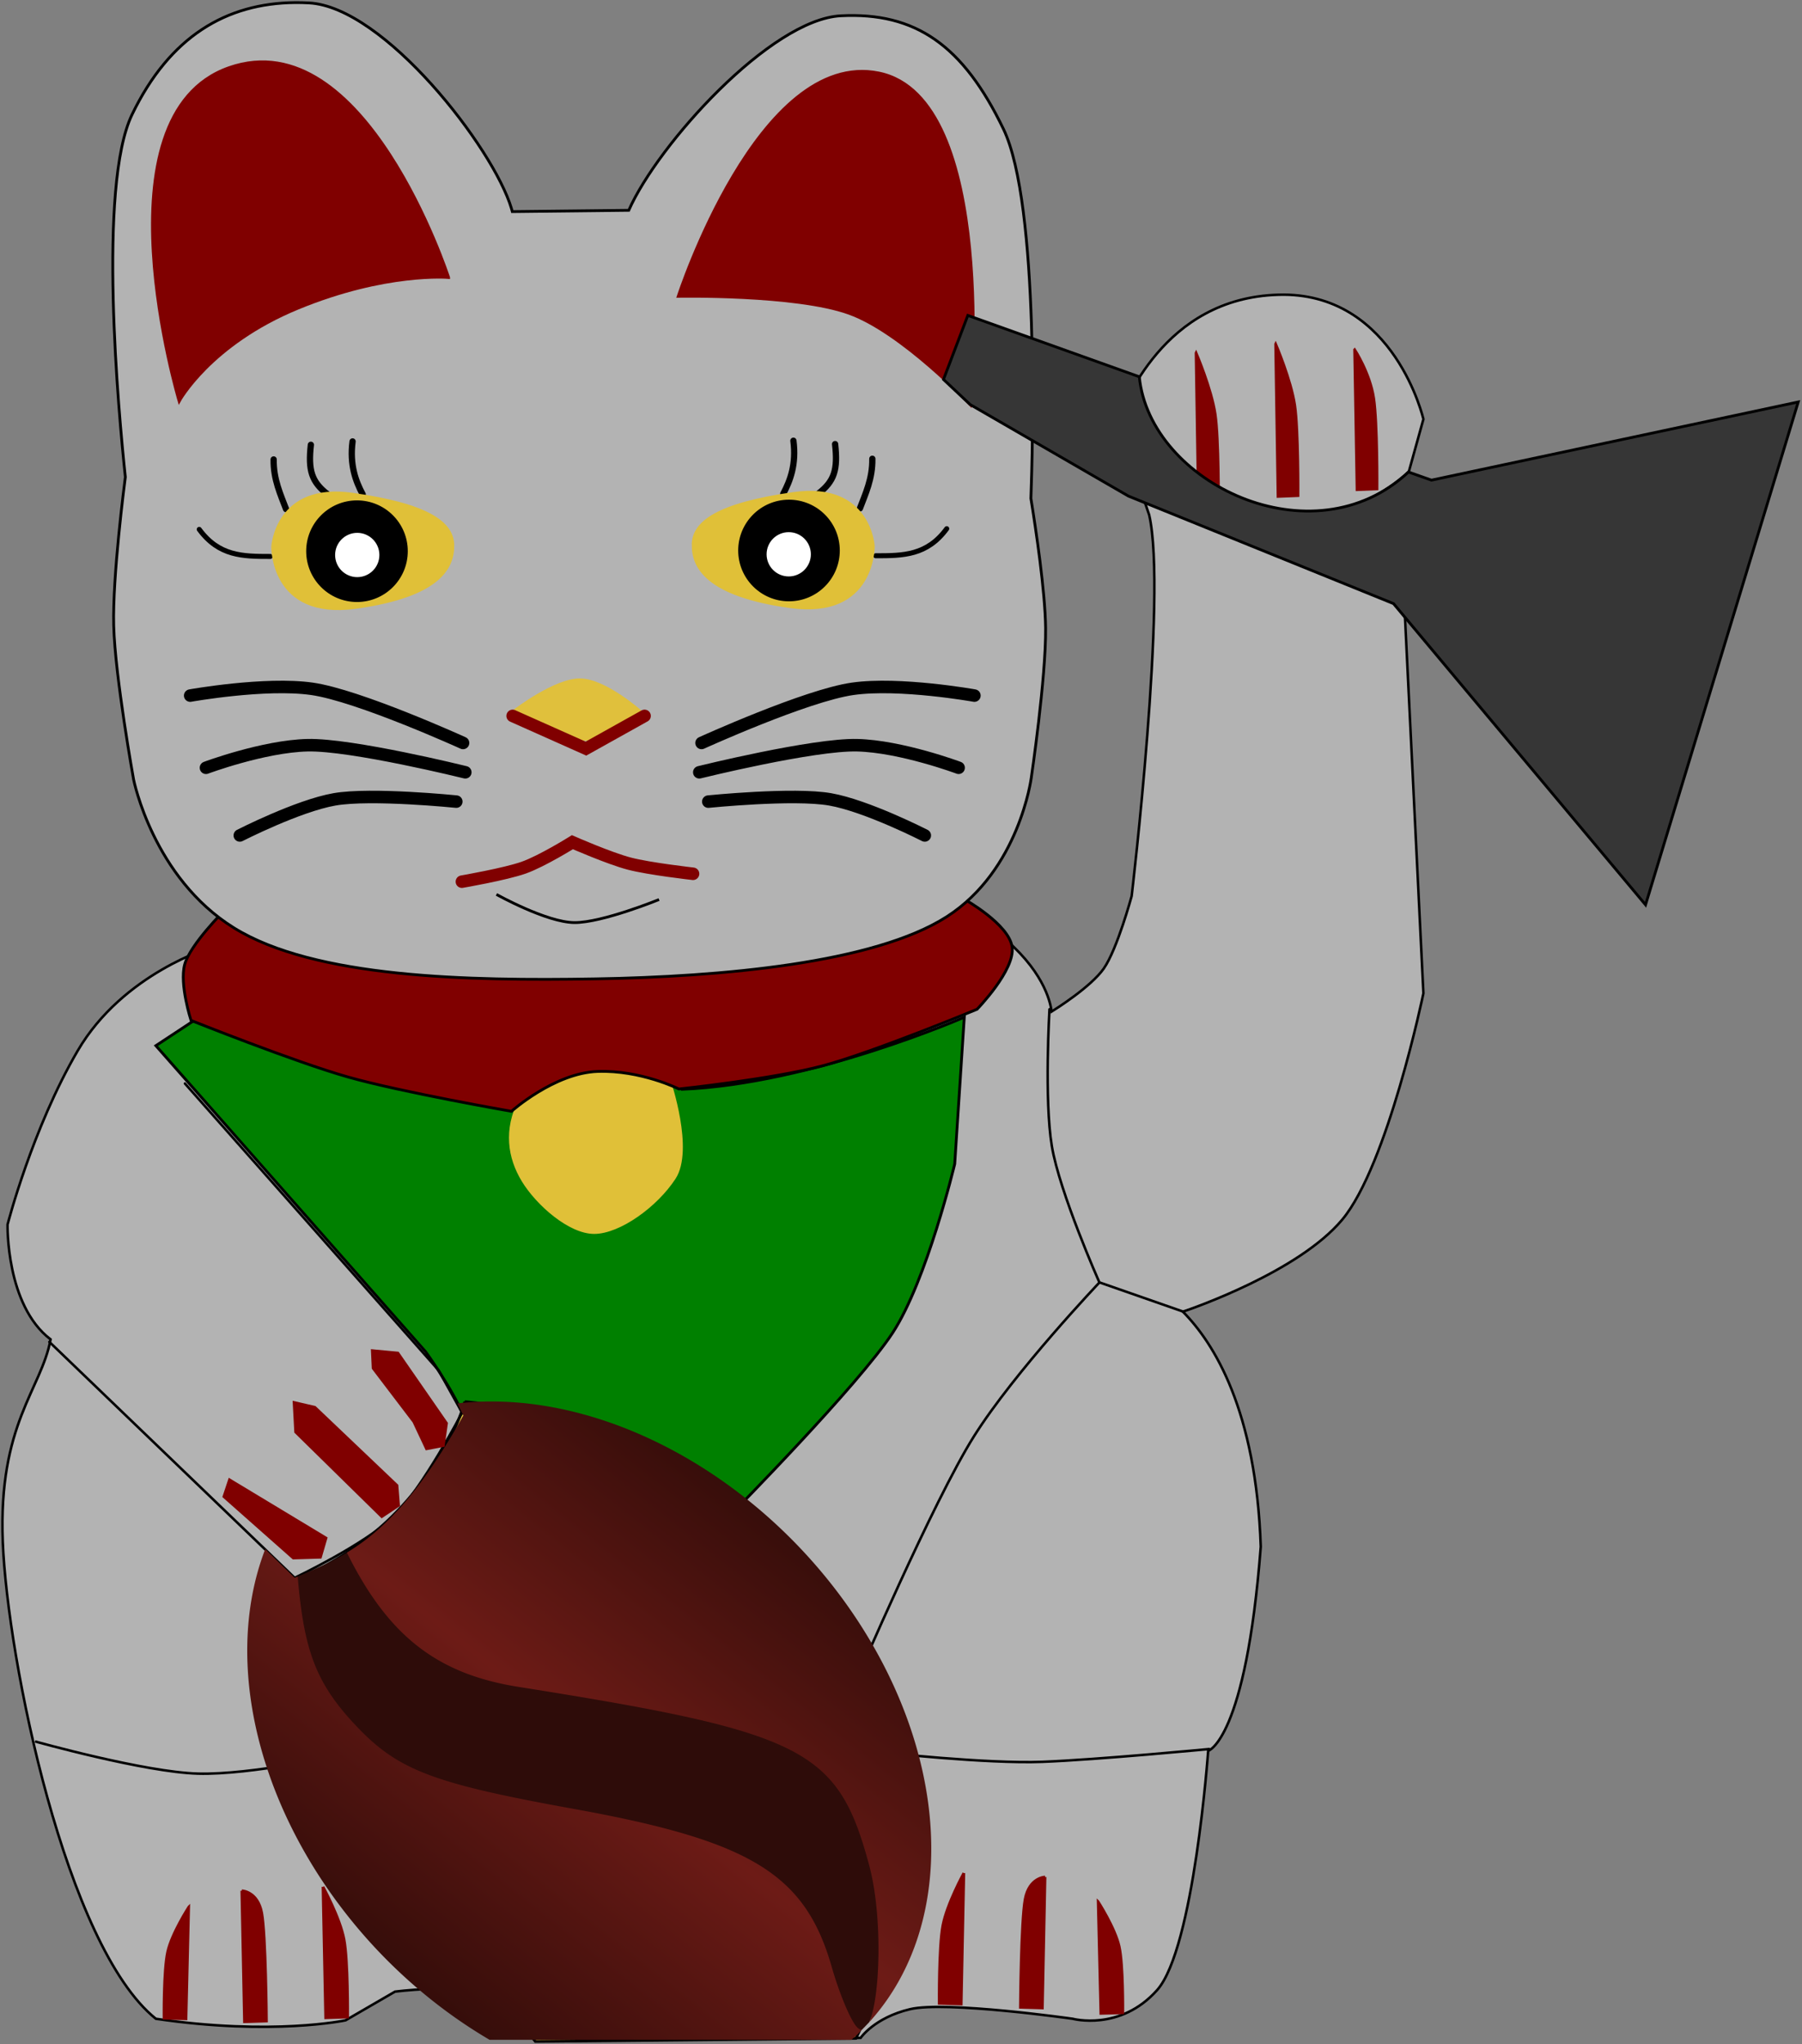 <?xml version="1.0" encoding="UTF-8" standalone="no"?>
<svg
   xmlns:dc="http://purl.org/dc/elements/1.1/"
   xmlns:cc="http://creativecommons.org/ns#"
   xmlns:rdf="http://www.w3.org/1999/02/22-rdf-syntax-ns#"
   xmlns:svg="http://www.w3.org/2000/svg"
   xmlns="http://www.w3.org/2000/svg"
   xmlns:xlink="http://www.w3.org/1999/xlink"
   xmlns:sodipodi="http://sodipodi.sourceforge.net/DTD/sodipodi-0.dtd"
   xmlns:inkscape="http://www.inkscape.org/namespaces/inkscape"
   inkscape:version="1.0beta2 (unknown)"
   version="1.1"
   viewBox="0 0 305.734 346.713"
   sodipodi:docname="lucky_listening_cat.svg"
   id="svg4881"
   width="305.734"
   height="346.713">
  <rect x="0" y="0" width="305.734" height="346.713" fill="#808080" stroke="none"/>
  <defs
     id="defs78">
    <linearGradient
       id="linearGradient1232-3"
       inkscape:collect="always">
      <stop
         id="stop1228"
         offset="0"
         style="stop-color:#350d0a;stop-opacity:1" />
      <stop
         id="stop1230"
         offset="1"
         style="stop-color:#6d1b16;stop-opacity:1" />
    </linearGradient>
    <linearGradient
       spreadMethod="reflect"
       gradientTransform="translate(73.719,269.648)"
       gradientUnits="userSpaceOnUse"
       y2="469.98"
       x2="775.979"
       y1="509.92"
       x1="744.285"
       id="linearGradient1234"
       xlink:href="#linearGradient1232-3"
       inkscape:collect="always" />
    <linearGradient
       spreadMethod="reflect"
       y2="469.98"
       x2="775.979"
       y1="509.92"
       x1="744.285"
       gradientTransform="translate(-677.401,-175.353)"
       gradientUnits="userSpaceOnUse"
       id="linearGradient1261"
       xlink:href="#linearGradient1232-3"
       inkscape:collect="always" />
  </defs>
  <sodipodi:namedview
     lock-margins="true"
     inkscape:window-maximized="1"
     inkscape:window-y="27"
     inkscape:window-x="0"
     inkscape:window-height="1016"
     inkscape:window-width="1920"
     inkscape:document-rotation="0"
     inkscape:document-units="in"
     inkscape:pageopacity="0.0"
     fit-margin-bottom="0.2"
     units="in"
     fit-margin-right="0.3"
     fit-margin-top="0.2"
     inkscape:cy="289.07612"
     inkscape:cx="48.401879"
     inkscape:current-layer="g4728"
     borderopacity="1.0"
     showgrid="false"
     inkscape:zoom="2"
     inkscape:showpageshadow="false"
     pagecolor="#ffffff"
     fit-margin-left="0.2"
     inkscape:pageshadow="2"
     bordercolor="#666666"
     id="base" />
  <g
     transform="translate(-103.911,-159.557)"
     inkscape:groupmode="layer"
     inkscape:label="Layer 1"
     id="layer1">
    <g
       transform="translate(-774.34,40.182)"
       id="g4728">
      <g
         id="g1194">
        <path
           id="path3087-7"
           d="m 1096.049,169.355 c -0.3,-0.002 -0.608,0.006 -0.914,0.015 -19.631,0.567 -26.03,18.755 -27.595,21.637 0.599,7.21 1.207,2.279 5.678,15.693 3.119,13.414 -2.965,64.659 -2.965,64.659 0,0 -2.435,9.009 -4.734,12.3 -2.182,3.123 -8.222,6.911 -8.849,7.301 -0.231,-1.848 -1.537,-7.233 -8.879,-13.112 -9.077,-7.269 -133.627,2.168 -133.627,2.168 0,0 -15.016,4.397 -22.728,17.581 -7.712,13.183 -11.902,29.483 -11.902,29.483 0,0 -0.325,13.668 7.301,19.483 -1.572,8.52 -8.9,14.324 -8.112,34.35 0.788,20.026 10.736,68.675 25.973,80.885 19.784,2.913 32.182,0.265 32.182,0.265 l 8.392,-4.867 c 0,0 9.851,-1.261 14.07,0.28 4.22,1.542 10,8.112 10,8.112 l 54.927,-0.546 c 0,0 2.324,-3.426 8.377,-4.867 6.054,-1.441 27.595,1.622 27.595,1.622 0,0 8.064,2.186 14.336,-4.867 6.271,-7.053 8.658,-40.574 8.658,-40.574 0,0 6.39,-1.819 8.923,-34.63 -0.781,-23.119 -7.931,-34.537 -13.215,-39.866 1.626,-0.548 19.63,-6.765 27.02,-15.589 7.739,-9.241 13.79,-38.406 13.79,-38.406 l -4.056,-82.787 4.056,-14.602 c 0,0 -4.825,-21.005 -23.701,-21.12 z"
           sodipodi:nodetypes="sscccscscsccscccsccscscccscccs"
           style="fill:#b3b3b3;stroke:#000000;stroke-width:0.425"
           inkscape:connector-curvature="0" />
        <path
           id="path3095-9"
           d="m 911.2,292.457 -6.504,4.284 45.747,51.888 c 0,0 4.501,6.178 6.419,10.846 3.802,2.551 15.779,0.826 22.389,2.765 6.61,1.94 23.395,13.635 23.395,13.635 0,0 21.202,-21.5 27.038,-30.398 5.835,-8.898 10.55,-28.674 10.55,-28.674 l 1.623,-24.887 c 0,0 -25.988,11.357 -47.918,12.225 -3.534,-3.46 -17.615,-7.942 -29.044,3.194 -10.888,0.316 -53.695,-14.878 -53.695,-14.878 z"
           sodipodi:nodetypes="cccczczccccc"
           style="fill:#008000;stroke:#000000;stroke-width:0.472px"
           inkscape:connector-curvature="0" />
        <path
           id="path3031-5"
           d="m 966.448,306.002 c -2.531,4.982 -1.863,9.698 0.552,13.652 2.416,3.953 7.875,8.795 12.083,8.781 4.208,-0.014 10.477,-4.475 13.588,-9.254 3.111,-4.779 -0.828,-16.382 -0.828,-16.382 0,0 -18.496,-4.769 -25.396,3.203 z"
           sodipodi:nodetypes="czzzcc"
           style="fill:#e0c038;stroke:#e0c038;stroke-width:0.472px"
           inkscape:connector-curvature="0" />
        <path
           id="path3027-4"
           d="m 916.34,273.791 c 0,0 -5.865,5.824 -6.763,9.198 -0.898,3.373 1.082,9.468 1.082,9.468 0,0 17.583,7.033 26.646,9.603 9.062,2.57 27.727,5.816 27.727,5.816 0,0 7.275,-6.506 14.608,-6.763 7.332,-0.256 13.796,2.976 13.796,2.976 0,0 16.017,-1.694 24.449,-3.948 8.431,-2.254 26.137,-9.577 26.137,-9.577 0,0 6.484,-6.655 5.951,-10.55 -0.533,-3.895 -8.115,-8.115 -8.115,-8.115 z"
           sodipodi:nodetypes="czczczczczcc"
           style="fill:#800000;stroke:#000000;stroke-width:0.472px"
           inkscape:connector-curvature="0" />
        <path
           id="path3025-3"
           style="fill:#b3b3b3;stroke:#000000;stroke-width:0.472px"
           inkscape:connector-curvature="0"
           d="m 928.323,119.813 c -11.655,0.11 -21.261,5.711 -27.669,18.996 -5.862,12.153 -2.278,50.726 -1.136,61.487 -0.135,1.023 -2.195,16.869 -1.976,25.206 0.225,8.611 3.377,26.105 3.377,26.105 0,0 3.304,16.65 17.035,25.161 13.731,8.512 39.776,9.004 61.28,8.643 21.506,-0.361 47.347,-2.666 59.647,-10.546 12.298,-7.879 14.336,-23.539 14.336,-23.539 0,0 2.524,-17.041 2.434,-25.427 -0.067,-6.221 -1.667,-16.875 -2.493,-21.975 0.298,-8.14 1.503,-49.886 -4.661,-62.667 -6.835,-14.171 -14.877,-19.855 -27.595,-19.203 -11.892,0.61 -31.029,21.791 -35.972,32.993 l -19.763,0.221 c -0.05,-0.172 -0.08,-0.323 -0.133,-0.501 -3.068,-10.341 -21.647,-34.243 -34.365,-34.896 -0.795,-0.041 -1.568,-0.066 -2.345,-0.059 z" />
        <path
           id="path3001-1"
           d="m 1042.859,187.997 c 0,0 4.907,-52.053 -15.493,-56.234 -20.401,-4.182 -34.048,37.874 -34.048,37.874 0,0 19.957,-0.383 28.979,2.869 9.022,3.252 20.562,15.494 20.562,15.494 z"
           sodipodi:nodetypes="czczc"
           style="fill:#800000;stroke:#800000;stroke-width:0.472px"
           inkscape:connector-curvature="0" />
        <path
           id="path2999-2"
           d="m 954.366,166.443 c 0,0 -14.205,-43.648 -37.24,-35.592 -23.035,8.055 -8.478,56.593 -8.478,56.593 0,0 5.239,-9.657 20.159,-15.803 14.92,-6.146 25.559,-5.196 25.559,-5.196 z"
           sodipodi:nodetypes="czczc"
           style="fill:#800000;stroke:#800000;stroke-width:0.472px"
           inkscape:connector-curvature="0" />
        <path
           id="path3091-3"
           d="m 957.103,357.13 c 0,0 43.316,2.637 60.968,39.202 24.144,33.59 5.388,68.788 5.388,68.788 l -54.375,0.53 c 0,0 -14.149,-17.292 -21.077,-29.014 -13.962,-15.51 -20.706,-48.862 -20.706,-48.862 0,0 10.55,-3.506 19.206,-12.973 8.656,-9.468 10.595,-17.673 10.595,-17.673 z"
           sodipodi:nodetypes="cccccczc"
           style="fill:#e4c844;stroke:#000000;stroke-width:0.472px"
           inkscape:connector-curvature="0" />
        <path
           id="path3109-1"
           d="m 1009.396,429.066 h 0.271"
           style="fill:none;stroke:#000000;stroke-width:0.472px"
           inkscape:connector-curvature="0" />
        <g
           id="g4707"
           transform="matrix(0.472,0,0,0.472,464.799,67.388)">
          <path
             id="path3103-3"
             sodipodi:nodetypes="ccccccccccccccccccccccccccccccccc"
             inkscape:connector-curvature="0"
             style="fill:#000000;stroke:#000000;stroke-width:1px"
             d="m 1064.2,639.34 -53.878,61.329 4.012,4.585 22.9,-19.114 14.929,13.383 -34.39,21.207 5.732,11.463 34.963,-26.366 6.305,10.317 -31.524,24.073 1.146,6.305 27.512,-14.902 5.732,10.317 -21.78,18.914 4.585,6.878 67.633,-68.207 9.171,1.72 -2.293,8.598 9.171,-0.573 -4.585,-17.195 -10.317,-4.012 -42.414,42.987 -5.732,-4.012 48.146,-49.865 -5.159,-7.451 -42.414,38.402 -4.585,-6.878 37.256,-44.134 -10.89,-5.732 -31.524,40.122 c -2.868,-3.442 -27.738,-30.572 -13.396,-14.156 l 26.579,-30.551 z" />
          <path
             id="path3111-1"
             sodipodi:nodetypes="ccccccccccccccscccccccscccccsccccsccsc"
             inkscape:connector-curvature="0"
             style="fill:#000000;stroke:#000000;stroke-width:1px"
             d="m 1059.9,771.45 -4.012,7.451 19.488,-1.72 27.512,-30.378 5.732,-1.146 4.299,10.89 -29.804,27.225 -13.756,3.439 0.287,6.305 24.933,23.786 2.579,-5.159 -12.323,-14.902 7.451,-10.317 19.774,-18.055 c 0,0 6.562,0.633 8.597,2.866 1.982,2.175 2.006,8.598 2.006,8.598 l -18.628,15.762 2.006,4.299 h 12.61 l 29.518,-32.957 6.591,-2.006 0.58,6.771 c 0,0 7.646,-0.195 8.498,-3.439 2.726,-10.384 -2.773,-25.972 -2.773,-25.972 l -12.896,-16.622 -24.073,20.347 -8.024,-1.433 -0.287,-9.744 c 0,0 16.838,-14.291 27.225,-16.049 4.322,-0.731 12.896,2.579 12.896,2.579 l 2.293,-4.299 -20.634,-3.152 -23.213,8.884 c 0,0 -7.087,1.944 -9.744,4.299 -5.321,4.716 -10.89,18.341 -10.89,18.341 l -14.902,14.616 c 0,0 -5.325,8.02 -9.457,10.03 -2.846,1.385 -9.457,0.86 -9.457,0.86 z" />
          <g
             id="g4137-3"
             style="fill:#e8d04c;stroke:#e8d04c"
             transform="translate(738.06,25.335)">
            <path
               id="path3113-8"
               d="m 413.82,714.59 -6.591,-6.305 -6.878,4.299 -2.006,8.598 4.872,9.171 11.75,2.293 z"
               style="fill:#e8d04c;stroke:#e8d04c;stroke-width:1px"
               inkscape:connector-curvature="0" />
            <path
               id="path3115-7"
               d="m 397.49,732.36 -6.018,-5.445 -6.305,5.445 -0.287,8.884 9.171,5.732 6.878,-6.591 z"
               style="fill:#e8d04c;stroke:#e8d04c;stroke-width:1px"
               inkscape:connector-curvature="0" />
          </g>
        </g>
        <g
           id="g4723"
           transform="matrix(0.472,0,0,0.472,462.44,65.028)">
          <path
             id="path3135-7"
             sodipodi:nodetypes="ccczc"
             style="fill:#800000;stroke:#800000;stroke-width:1px"
             inkscape:connector-curvature="0"
             d="m 1310.9,242 0.86,54.737 7.165,-0.287 c 0,0 0.162,-23.419 -1.175,-32.494 -1.337,-9.075 -6.849,-21.957 -6.849,-21.957 z" />
          <path
             id="path3135-1-9"
             sodipodi:nodetypes="ccczc"
             style="fill:#800000;stroke:#800000;stroke-width:1px"
             inkscape:connector-curvature="0"
             d="m 1339.5,238.8 0.86,54.737 7.165,-0.287 c 0,0 0.162,-23.419 -1.175,-32.494 -1.337,-9.075 -6.849,-21.957 -6.849,-21.957 z" />
          <path
             id="path3135-1-1-3"
             sodipodi:nodetypes="ccczc"
             style="fill:#800000;stroke:#800000;stroke-width:1px"
             inkscape:connector-curvature="0"
             d="m 1367.9,240.83 0.86,50.279 7.165,-0.287 c 0,0 0.162,-23.419 -1.175,-32.494 -1.337,-9.075 -6.849,-17.498 -6.849,-17.498 z" />
        </g>
        <g
           id="g4087-1"
           style="fill:#800000;stroke:#800000"
           transform="matrix(0.472,0,0,0.472,808.888,77.457)">
          <path
             id="path3135-1-5-9"
             sodipodi:nodetypes="ccczc"
             style="fill:#800000;stroke:#800000;stroke-width:0.974px"
             inkscape:connector-curvature="0"
             d="m 263.06,766.86 0.949,47.062 7.911,-0.246 c 0,0 0.179,-20.135 -1.298,-27.938 -1.477,-7.803 -7.562,-18.878 -7.562,-18.878 z" />
          <path
             id="path3135-1-5-2-8"
             sodipodi:nodetypes="ccczc"
             style="fill:#800000;stroke:#800000;stroke-width:0.905px"
             inkscape:connector-curvature="0"
             d="m 214.81,774.08 -0.957,40.242 -7.973,-0.211 c 0,0 -0.181,-17.217 1.308,-23.889 1.488,-6.672 7.622,-16.142 7.622,-16.142 z" />
          <path
             id="path3135-1-5-7-6"
             sodipodi:nodetypes="ccczc"
             style="fill:#800000;stroke:#800000;stroke-width:0.974px"
             inkscape:connector-curvature="0"
             d="m 233.88,768.28 0.949,47.062 7.911,-0.246 c 0,0 -0.226,-31.078 -1.703,-38.881 -1.477,-7.803 -7.157,-7.935 -7.157,-7.935 z" />
        </g>
        <g
           id="g4087-6-5"
           style="fill:#800000;stroke:#800000"
           transform="matrix(-0.472,0,0,0.472,1165.946,75.126)">
          <path
             id="path3135-1-5-1-0"
             sodipodi:nodetypes="ccczc"
             style="fill:#800000;stroke:#800000;stroke-width:0.974px"
             inkscape:connector-curvature="0"
             d="m 263.06,766.86 0.949,47.062 7.911,-0.246 c 0,0 0.179,-20.135 -1.298,-27.938 -1.477,-7.803 -7.562,-18.878 -7.562,-18.878 z" />
          <path
             id="path3135-1-5-2-4-2"
             sodipodi:nodetypes="ccczc"
             style="fill:#800000;stroke:#800000;stroke-width:0.905px"
             inkscape:connector-curvature="0"
             d="m 214.81,777.08 -0.957,40.242 -7.973,-0.211 c 0,0 -0.181,-17.217 1.308,-23.889 1.488,-6.672 7.622,-16.142 7.622,-16.142 z" />
          <path
             id="path3135-1-5-7-2-8"
             sodipodi:nodetypes="ccczc"
             style="fill:#800000;stroke:#800000;stroke-width:0.974px"
             inkscape:connector-curvature="0"
             d="m 233.88,768.28 0.949,47.062 7.911,-0.246 c 0,0 -0.226,-31.078 -1.703,-38.881 -1.477,-7.803 -7.157,-7.935 -7.157,-7.935 z" />
        </g>
        <g
           id="g4272-6"
           transform="matrix(0.472,0,0,0.472,812.192,74.625)">
          <g
             id="g4210-0">
            <g
               id="g3919-2"
               style="fill:none;stroke:#000000">
              <path
                 id="path3145-4"
                 sodipodi:nodetypes="czc"
                 style="fill:none;stroke:#000000;stroke-width:4.5;stroke-linecap:round"
                 inkscape:connector-curvature="0"
                 d="m 306.4,361.8 c 0,0 -37.502,-17.058 -54.309,-19.454 -16.806,-2.396 -43.771,2.432 -43.771,2.432" />
              <path
                 id="path3147-8"
                 sodipodi:nodetypes="czc"
                 style="fill:none;stroke:#000000;stroke-width:4.5;stroke-linecap:round"
                 inkscape:connector-curvature="0"
                 d="m 307.21,372.34 c 0,0 -40.923,-10.114 -56.74,-9.727 -15.818,0.387 -36.476,8.106 -36.476,8.106" />
              <path
                 id="path3149-6"
                 sodipodi:nodetypes="czc"
                 style="fill:none;stroke:#000000;stroke-width:4.5;stroke-linecap:round"
                 inkscape:connector-curvature="0"
                 d="m 303.97,382.88 c 0,0 -30.602,-3.108 -43.771,-0.811 -13.169,2.298 -34.044,12.969 -34.044,12.969" />
            </g>
            <g
               id="g3919-8-5"
               style="stroke:#000000"
               transform="matrix(-1,0,0,1,698.53,0)">
              <path
                 id="path3145-8-0"
                 sodipodi:nodetypes="czc"
                 style="fill:none;stroke:#000000;stroke-width:4.5;stroke-linecap:round"
                 inkscape:connector-curvature="0"
                 d="m 306.4,361.8 c 0,0 -37.502,-17.058 -54.309,-19.454 -16.806,-2.396 -43.771,2.432 -43.771,2.432" />
              <path
                 id="path3147-2-9"
                 sodipodi:nodetypes="czc"
                 style="fill:none;stroke:#000000;stroke-width:4.5;stroke-linecap:round"
                 inkscape:connector-curvature="0"
                 d="m 307.21,372.34 c 0,0 -40.923,-10.114 -56.74,-9.727 -15.818,0.387 -36.476,8.106 -36.476,8.106" />
              <path
                 id="path3149-4-0"
                 sodipodi:nodetypes="czc"
                 style="fill:none;stroke:#000000;stroke-width:4.5;stroke-linecap:round"
                 inkscape:connector-curvature="0"
                 d="m 303.97,382.88 c 0,0 -30.602,-3.108 -43.771,-0.811 -13.169,2.298 -34.044,12.969 -34.044,12.969" />
            </g>
          </g>
          <path
             id="path3951-0"
             sodipodi:nodetypes="czczc"
             style="fill:none;stroke:#800000;stroke-width:4.5;stroke-linecap:round"
             inkscape:connector-curvature="0"
             d="m 305.99,411.65 c 0,0 15.671,-2.702 22.291,-5.066 6.62,-2.364 17.427,-9.119 17.427,-9.119 0,0 13.239,5.809 20.467,7.7 7.228,1.891 22.899,3.648 22.899,3.648" />
          <g
             id="g4206-6">
            <path
               id="path3955-1"
               d="m 325.14,350.05 c 0,0 14.469,-11.083 23.405,-10.943 8.937,0.14 21.683,11.449 21.683,11.449 0,0 -7.157,9.848 -19.555,9.93 -12.399,0.082 -25.533,-10.436 -25.533,-10.436 z"
               sodipodi:nodetypes="czczc"
               style="fill:#e0c03c;stroke:#e0c03c;stroke-width:1px"
               inkscape:connector-curvature="0" />
            <path
               id="path3953-3"
               d="m 324.23,352.08 26.344,11.753 21.075,-11.753"
               sodipodi:nodetypes="ccc"
               style="fill:none;stroke:#800000;stroke-width:4.5;stroke-linecap:round"
               inkscape:connector-curvature="0" />
          </g>
          <g
             id="g4220-8">
            <path
               id="path3965-9"
               d="m 425.15,253.19 c 1.107,8.483 -1.161,14.385 -3.648,19.049"
               style="fill:none;stroke:#000000;stroke-width:2.25;stroke-linecap:round"
               inkscape:connector-curvature="0" />
            <path
               id="path3967-3"
               d="m 440.14,254.4 c 1.022,9.191 -0.229,13.333 -6.079,17.833"
               style="fill:none;stroke:#000000;stroke-width:2.25;stroke-linecap:round"
               inkscape:connector-curvature="0" />
            <path
               id="path3969-4"
               d="m 453.52,259.67 c 0.125,7.165 -2.565,12.784 -4.458,17.833"
               style="fill:none;stroke:#000000;stroke-width:2.25;stroke-linecap:round"
               inkscape:connector-curvature="0" />
            <path
               id="path3971-4"
               d="m 480.27,284.8 c -7.095,9.631 -15.572,9.727 -25.533,9.727"
               style="fill:none;stroke:#000000;stroke-width:1.8;stroke-linecap:round"
               inkscape:connector-curvature="0" />
            <g
               id="g3976-5-6"
               transform="matrix(-1,0,0,1,696.33,-1.399)">
              <path
                 id="path3033-5-0"
                 sodipodi:nodetypes="zzczz"
                 style="fill:#e0c038;stroke:#e0c038;stroke-width:1px"
                 inkscape:connector-curvature="0"
                 d="m 307.22,291.89 c -0.102,-7.918 -8.754,-14.463 -36.109,-18.341 -27.355,-3.878 -28.658,18.914 -28.658,18.914 0,0 -0.453,25.959 29.805,21.78 30.257,-4.179 35.065,-14.435 34.963,-22.353 z" />
              <circle
                 r="15.475"
                 cy="272.398"
                 cx="119.218"
                 id="path3035-1-6"
                 style="fill:#000000;stroke:#000000;stroke-width:1px"
                 transform="matrix(1.143,0,0,1.143,136.5,-17.312)" />
              <circle
                 r="15.475"
                 cy="272.398"
                 cx="119.218"
                 id="path3035-7-7-6"
                 style="fill:#ffffff;stroke:#ffffff;stroke-width:1px"
                 transform="matrix(0.498,0,0,0.498,213.49,159.75)" />
            </g>
          </g>
          <g
             id="g4220-6-1"
             transform="matrix(-1,0,0,1,691.84,0.249)">
            <path
               id="path3965-8-8"
               d="m 425.15,253.19 c 1.107,8.483 -1.161,14.385 -3.648,19.049"
               style="fill:none;stroke:#000000;stroke-width:2.25;stroke-linecap:round"
               inkscape:connector-curvature="0" />
            <path
               id="path3967-5-4"
               d="m 440.14,254.4 c 1.022,9.191 -0.229,13.333 -6.079,17.833"
               style="fill:none;stroke:#000000;stroke-width:2.25;stroke-linecap:round"
               inkscape:connector-curvature="0" />
            <path
               id="path3969-7-9"
               d="m 453.52,259.67 c 0.125,7.165 -2.565,12.784 -4.458,17.833"
               style="fill:none;stroke:#000000;stroke-width:2.25;stroke-linecap:round"
               inkscape:connector-curvature="0" />
            <path
               id="path3971-6-6"
               d="m 480.27,284.8 c -7.095,9.631 -15.572,9.727 -25.533,9.727"
               style="fill:none;stroke:#000000;stroke-width:1.8;stroke-linecap:round"
               inkscape:connector-curvature="0" />
            <g
               id="g3976-5-1-3"
               transform="matrix(-1,0,0,1,696.33,-1.399)">
              <path
                 id="path3033-5-8-7"
                 sodipodi:nodetypes="zzczz"
                 style="fill:#e0c038;stroke:#e0c038;stroke-width:1px"
                 inkscape:connector-curvature="0"
                 d="m 307.22,291.89 c -0.102,-7.918 -8.754,-14.463 -36.109,-18.341 -27.355,-3.878 -28.658,18.914 -28.658,18.914 0,0 -0.453,25.959 29.805,21.78 30.257,-4.179 35.065,-14.435 34.963,-22.353 z" />
              <circle
                 r="15.475"
                 cy="272.398"
                 cx="119.218"
                 id="path3035-1-9-8"
                 style="fill:#000000;stroke:#000000;stroke-width:1px"
                 transform="matrix(1.143,0,0,1.143,136.5,-17.312)" />
              <circle
                 r="15.475"
                 cy="272.398"
                 cx="119.218"
                 id="path3035-7-7-2-8"
                 style="fill:#ffffff;stroke:#ffffff;stroke-width:1px"
                 transform="matrix(0.498,0,0,0.498,213.49,159.75)" />
            </g>
          </g>
        </g>
        <path
           id="path4431-1"
           d="m 1056.31,290.564 c 0,0 -0.91,15.315 0.4,23.21 1.31,7.895 8.063,23.115 8.063,23.115 l 14.299,4.99"
           sodipodi:nodetypes="czcc"
           style="fill:none;stroke:#000000;stroke-width:0.425;stroke-linecap:round"
           inkscape:connector-curvature="0" />
        <path
           id="path4433-3"
           d="m 1064.852,336.84 c 0,0 -14.413,15.143 -21.351,26.153 -6.937,11.009 -20.148,41.834 -20.148,41.834"
           sodipodi:nodetypes="czc"
           style="fill:none;stroke:#000000;stroke-width:0.425"
           inkscape:connector-curvature="0" />
        <path
           id="path4435-5"
           d="m 1083.542,416.031 c 0,0 -18.984,1.82 -28.434,2.186 -9.45,0.366 -27.211,-1.601 -27.211,-1.601"
           sodipodi:nodetypes="czc"
           style="fill:none;stroke:#000000;stroke-width:0.425"
           inkscape:connector-curvature="0" />
        <path
           id="path4437-9"
           d="m 884.199,414.756 c 0,0 18.588,5.214 27.633,5.462 9.046,0.248 24.432,-3.201 24.432,-3.201"
           sodipodi:nodetypes="czc"
           style="fill:none;stroke:#000000;stroke-width:0.425"
           inkscape:connector-curvature="0" />
        <path
           id="path4429-9"
           d="m 886.625,346.987 41.617,40.016 c 0,0 11.924,-5.658 16.807,-10.404 4.883,-4.746 11.605,-17.607 11.605,-17.607 l -4.002,-7.203 -43.025,-48.626"
           sodipodi:nodetypes="cczccc"
           style="fill:none;stroke:#000000;stroke-width:0.425;stroke-linecap:round"
           inkscape:connector-curvature="0" />
        <g
           id="g4714"
           transform="matrix(0.472,0,0,0.472,462.912,62.196)">
          <path
             id="path3129-4"
             style="fill:#800000;stroke:#800000;stroke-width:1px"
             inkscape:connector-curvature="0"
             d="m 1013.8,606.53 9.171,0.86 17.482,25.219 -1.146,8.024 -6.018,1.146 -4.585,-9.744 -14.616,-19.201 z" />
          <path
             id="path3131-2"
             style="fill:#800000;stroke:#800000;stroke-width:1px"
             inkscape:connector-curvature="0"
             d="m 985.67,625.16 7.451,1.72 29.518,28.085 0.573,7.165 -6.018,4.012 -30.951,-30.378 z" />
          <path
             id="path3133-7"
             style="fill:#800000;stroke:#800000;stroke-width:1px"
             inkscape:connector-curvature="0"
             d="m 962.46,652.95 34.676,20.92 -2.006,6.878 -9.744,0.286 -24.933,-22.067 z" />
        </g>
        <path
           id="path4719"
           d="m 962.483,271.086 c 0,0 8.525,4.767 13.259,4.779 4.735,0.011 14.325,-3.91 14.325,-3.91"
           sodipodi:nodetypes="czc"
           style="fill:none;stroke:#000000;stroke-width:0.472px"
           inkscape:connector-curvature="0" />
        <path
           id="path4721"
           d="m 1069.713,197.975 c 0,0 8.012,10.841 23.532,10.474 15.52,-0.366 23.972,-9.01 23.972,-9.01"
           sodipodi:nodetypes="czc"
           style="fill:none;stroke:#000000;stroke-width:0.472px"
           inkscape:connector-curvature="0" />
        <path
           style="fill:#363636;fill-opacity:1;stroke:#000000;stroke-width:0.472px;stroke-linecap:butt;stroke-linejoin:miter;stroke-opacity:1"
           d="m 1042.457,172.877 -4.13,10.864 4.532,4.259 26.85,15.524 44.971,18.238 42.76,51.088 25.904,-85.292 -62.222,13.26 -3.905,-1.377 c -16.247,15.19 -43.888,1.873 -45.668,-16.16 z"
           id="path80"
           inkscape:connector-curvature="0"
           sodipodi:nodetypes="ccccccccccc" />
      </g>
      <path
         transform="translate(878.251,119.375)"
         d="M 67.576 256.059 C 61.295 262.95 55.843 265.14 49.99 267.629 L 48.342 266.02 C 45.862 312.191 94.14 338.075 146.246 344.281 L 147.459 343.021 C 182.266 266.06 112.057 267.117 67.576 256.059 z "
         style="fill:#2e0c09;fill-opacity:1;stroke:none;stroke-width:1.108px;stroke-linecap:butt;stroke-linejoin:miter;stroke-opacity:1"
         id="path923" />
      <path
         transform="translate(878.251,119.375)"
         d="M 83.494 237.719 A 66.388 49.489 46.663 0 0 77.604 238.051 C 77.951 238.728 78.286 239.411 78.611 240.1 C 70.896 253.857 64.756 259.788 58.857 263.355 C 65.864 277.513 74.191 283.943 87.951 286.125 C 136.581 293.835 142.188 296.69 147.482 316.443 C 149.771 324.981 149.371 338.815 147.461 343.021 A 66.388 49.489 46.663 0 0 135.951 262.789 A 66.388 49.489 46.663 0 0 83.494 237.719 z M 45.002 262.756 A 66.388 49.489 46.663 0 0 63.961 330.717 A 66.388 49.489 46.663 0 0 83.061 345.99 L 144.467 345.99 A 66.388 49.489 46.663 0 0 145.516 345.039 A 66.388 49.489 46.663 0 0 146.246 344.281 C 145.958 344.293 145.652 344.133 145.33 343.771 C 144.262 342.573 142.371 338.032 141.129 333.682 C 136.619 317.881 127.45 312.261 97.348 306.824 C 73.374 302.494 67.511 300.25 60.385 292.697 C 53.773 285.69 51.615 280.244 50.549 267.871 C 50.534 267.702 50.528 267.571 50.514 267.404 C 50.338 267.479 50.167 267.554 49.99 267.629 L 45.002 262.756 z "
         style="fill:url(#linearGradient1261);fill-opacity:1;stroke:none;stroke-width:4.818;stroke-linecap:round;stroke-linejoin:round;stroke-miterlimit:4;stroke-dasharray:none;stroke-dashoffset:0;stroke-opacity:1"
         id="path4416" />
    </g>
  </g>
</svg>
